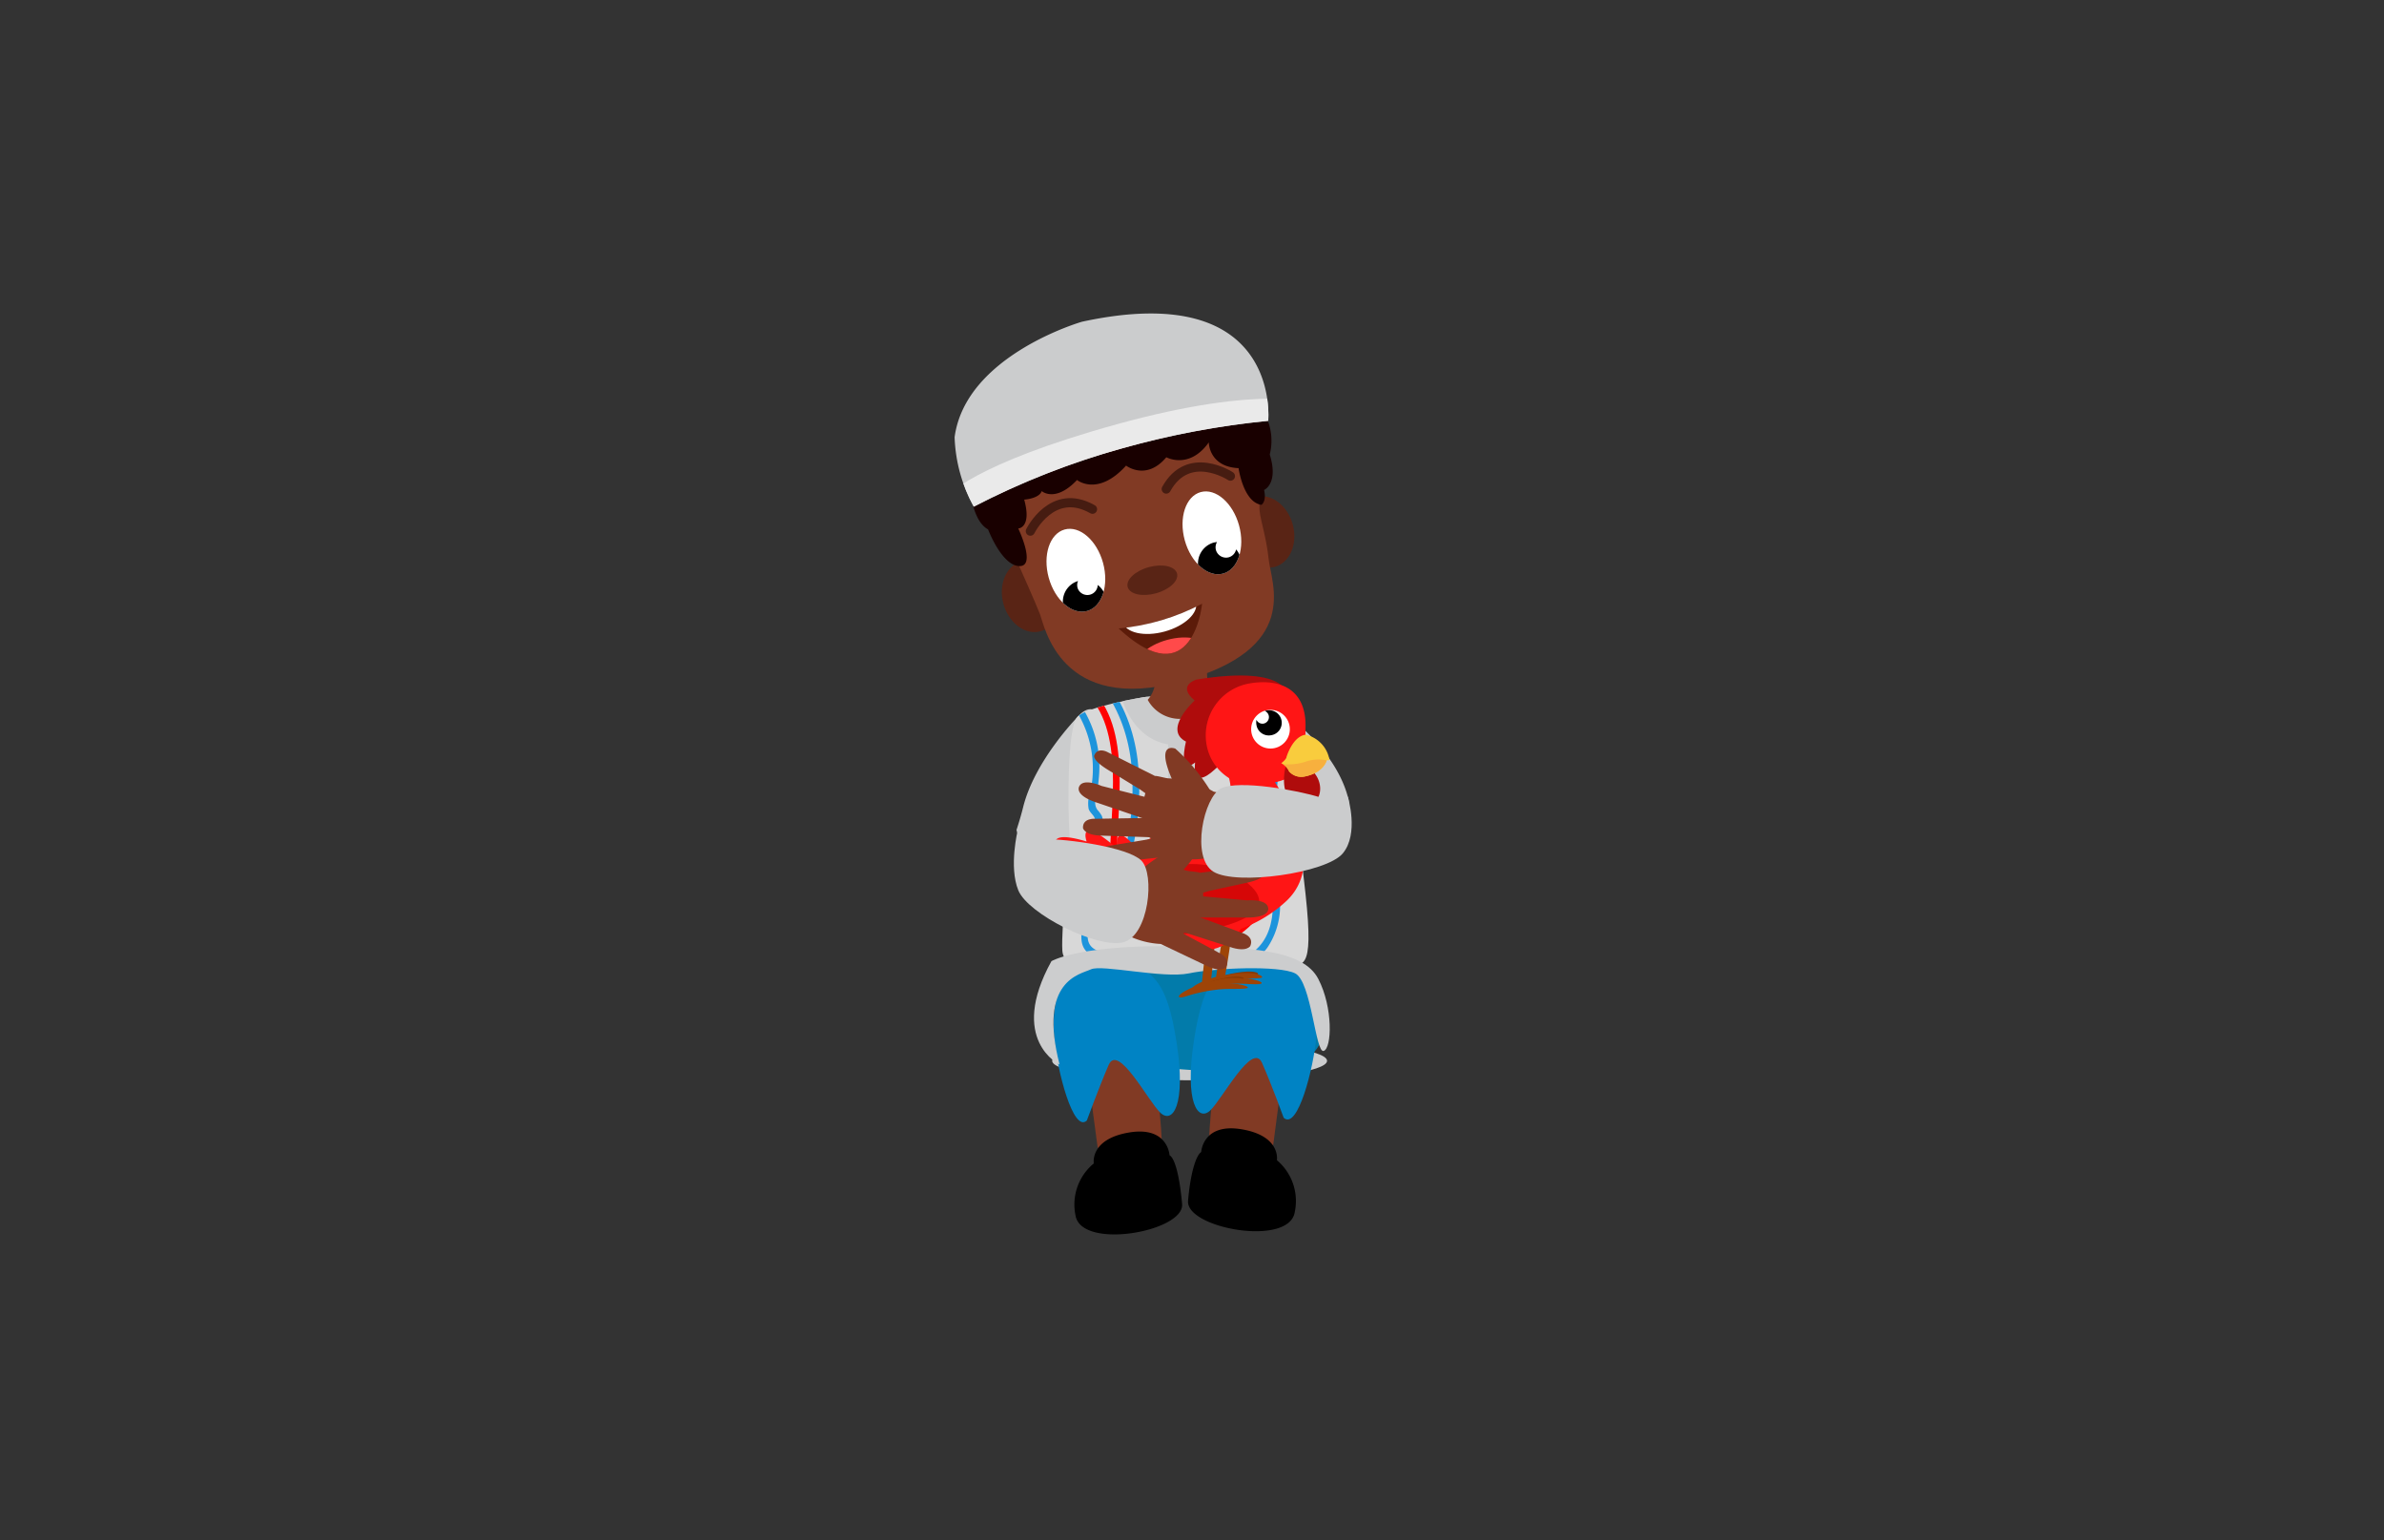 <svg id="Layer_2" data-name="Layer 2" xmlns="http://www.w3.org/2000/svg" xmlns:xlink="http://www.w3.org/1999/xlink" viewBox="0 0 260 168"><rect x="0" y="0" width="260" height="168" fill="#333333" stroke="none"/><defs><style>.cls-1{fill:#d8d8d8;}.cls-2{fill:#cbcccd;}.cls-3{fill:#fff;}.cls-4{fill:#5c1b09;}.cls-5{fill:#f9cc3d;}.cls-6{fill:#cccdce;}.cls-7{fill:#027baa;}.cls-8{clip-path:url(#clip-path);}.cls-18,.cls-9{fill:none;}.cls-9{stroke:red;stroke-miterlimit:10;stroke-width:0.73px;}.cls-10{fill:#1d94dc;}.cls-11{fill:#813a24;}.cls-12{fill:#592415;}.cls-13{fill:#190000;}.cls-14{clip-path:url(#clip-path-2);}.cls-15{fill:#eaeaea;}.cls-16{clip-path:url(#clip-path-3);}.cls-17{clip-path:url(#clip-path-4);}.cls-18{stroke:#461c11;stroke-linecap:round;stroke-linejoin:round;stroke-width:1px;}.cls-19{clip-path:url(#clip-path-5);}.cls-20{fill:#ff4a4a;}.cls-21{fill:#0083c4;}.cls-22{fill:#893a04;}.cls-23{fill:#9e4407;}.cls-24{fill:#ff1515;}.cls-25{fill:#d60707;}.cls-26{fill:#ff6e6e;}.cls-27{fill:#af0c0c;}.cls-28{clip-path:url(#clip-path-6);}.cls-29{fill:#f7b03e;}</style><clipPath id="clip-path"><path class="cls-1" d="M142.38,97.48c-.12-1.09-1.26-10.56-1.12-13.61s0-5.39-1.09-6.19-7.57-1.6-7.77-1.58-6.41-.29-7.67-.06c0,0-6.15,1-7.24,2.15s-1.06,9.83-.84,13c0,0-.94,10.11-.79,12.49s4.16,2.08,9.5,2.08,12.77.15,14.7-.3S143.36,106.47,142.38,97.48Z"/></clipPath><clipPath id="clip-path-2"><path class="cls-2" d="M118,35.09s-12.69,3.64-13.89,12.59a16.86,16.86,0,0,0,2.09,7.58,84,84,0,0,1,16.18-6.36,92,92,0,0,1,15.93-3S139.87,30.35,118,35.09Z"/></clipPath><clipPath id="clip-path-3"><ellipse class="cls-3" cx="117.33" cy="62.2" rx="3.07" ry="4.61" transform="translate(-12.29 33.34) rotate(-15.38)"/></clipPath><clipPath id="clip-path-4"><ellipse class="cls-3" cx="132.17" cy="58.12" rx="3.07" ry="4.61" transform="translate(-10.68 37.13) rotate(-15.38)"/></clipPath><clipPath id="clip-path-5"><path class="cls-4" d="M122,68.54a24,24,0,0,0,9.1-2.7S130.13,76.08,122,68.54Z"/></clipPath><clipPath id="clip-path-6"><path class="cls-5" d="M142.29,84.69a1.78,1.78,0,0,1-1.69-.54,1.82,1.82,0,0,0-.87-.91s.56-.41.58-.69c0,0,.66-2.25,2.09-2.42a3.39,3.39,0,0,1,2.6,2.8.73.73,0,0,0-.31,0S144.39,84.27,142.29,84.69Z"/></clipPath></defs><ellipse class="cls-6" cx="129.74" cy="115.7" rx="14.99" ry="2.12"/><path class="cls-7" d="M118.24,105.42s-2.82.15-3.12,4.6,6.38,6.39,17.52,6.83,13.06-2.82,10.69-7.72S130.86,103.94,118.24,105.42Z"/><path class="cls-2" d="M114.38,94.71a6.34,6.34,0,0,0,2.92.51c1.36-3.91,4.34-10.61,3.89-13.61-.46-3.16-1.76-5.65-3.7-3.38,0,0-4.68,4.76-5.92,9.86-.18.72-.42,1.55-.71,2.43A6.23,6.23,0,0,0,114.38,94.71Z"/><path class="cls-2" d="M144.07,92.67a7.14,7.14,0,0,0,2.63-1.61,5.72,5.72,0,0,0,.55-.65c-.27-.84,0-2.6-.2-3.29-1.24-5.1-6.39-8.89-6.39-8.89-1.94-2.27-3.24.22-3.7,3.38-.39,2.62,1.83,8.07,3.3,12A14.29,14.29,0,0,0,144.07,92.67Z"/><path class="cls-1" d="M142.38,97.48c-.12-1.09-1.26-10.56-1.12-13.61s0-5.39-1.09-6.19-7.57-1.6-7.77-1.58-6.41-.29-7.67-.06c0,0-6.15,1-7.24,2.15s-1.06,9.83-.84,13c0,0-.94,10.11-.79,12.49s4.16,2.08,9.5,2.08,12.77.15,14.7-.3S143.36,106.47,142.38,97.48Z"/><g class="cls-8"><path class="cls-2" d="M122.31,76s1,4.47,5.08,5.19V98.49h2.77V81.2s5.92-1.31,5.1-5.75Z"/><path class="cls-9" d="M121.43,95.84c.3,1.9-.61,5.55,1.22,5.55,4.56.91,9.12,3.65,13.68-.91,1.82-8.21-3.65-20.07,4.55-24.93"/><path class="cls-9" d="M118.54,75.19c4.66,4.2,2.87,13,2.88,18.57"/><path class="cls-10" d="M122.54,95.05c-1.14,5.81,5.77,5.7,9.42,3.94l-.46-.06c.28.29.65.84,1,1,.84.32,2.1-.79,2.89-.88a.39.39,0,0,0,.33-.58c-2.61-3.71-.2-8.66,0-12.74A2.35,2.35,0,0,0,135.4,84a1.29,1.29,0,0,1-.29-1.44c.14-.52.32-1,.48-1.56.64-2.19,1.2-4.4,1.82-6.59a.38.38,0,0,0-.74-.2c-.66,2.32-1.25,4.67-1.94,7-.23.75-.8,1.72-.52,2.5.13.36.4.52.6.83A2.42,2.42,0,0,1,135,86.1c-.33,4.11-2.54,9,.1,12.75l.34-.58c-.83.09-1.44.7-2.21.83-.47.08-.33.12-.71-.26l-.46-.46a.41.41,0,0,0-.47-.06c-3,1.44-9.28,2-8.28-3.07.09-.48-.65-.69-.75-.2Z"/><path class="cls-10" d="M120.63,75.53c3.55,5.25,3.32,11.73,2,17.69-.1.48.64.69.74.2,1.33-6.14,1.55-12.86-2.12-18.28-.27-.41-.94,0-.66.39Z"/><path class="cls-10" d="M120.28,94.19a3.64,3.64,0,0,1-.55-3.12c.17-.71.75-1.36.43-2.09a3.07,3.07,0,0,0-.45-.62,1.35,1.35,0,0,1-.19-1.28,18.75,18.75,0,0,0,.32-2.25,12.09,12.09,0,0,0-2.9-9.13c-.31-.35-.82.16-.51.51a11.89,11.89,0,0,1,2.48,10.18,3.42,3.42,0,0,0-.18,1.84c.23.61.85.77.68,1.53a8.7,8.7,0,0,0-.53,2.72,3.92,3.92,0,0,0,.77,2.08c.28.38.91,0,.63-.37Z"/><path class="cls-10" d="M142.46,75.6c-6.2,6.38-3.18,15.78-3.66,23.67-.52,8.56-11.23,5.86-16.7,4.86a10.66,10.66,0,0,1-2.58-.53c-1.08-.52-1-1.63-.72-2.63.37-1.58,1.23-3.16,1-4.82-.07-.46-.77-.27-.7.19.35,2.29-3.1,6.9.46,8.06a38.73,38.73,0,0,0,4.94.91,45.84,45.84,0,0,0,5.49.74c2.91.17,6.32-.16,8.22-2.68a8.24,8.24,0,0,0,1.39-5c.07-2.3-.1-4.6-.23-6.89-.3-5.41-.4-11.23,3.64-15.39a.36.36,0,0,0-.52-.51Z"/></g><path class="cls-11" d="M125.92,73.27a3.46,3.46,0,0,1-.75,3.06,4,4,0,0,0,3.71,2.07,5.07,5.07,0,0,0,4.05-1.78s-1.39-.8-1.28-3.53Z"/><ellipse class="cls-12" cx="137.99" cy="58.02" rx="3.11" ry="3.95" transform="translate(-10.45 38.67) rotate(-15.38)"/><ellipse class="cls-12" cx="112.43" cy="65.05" rx="3.11" ry="3.95" transform="translate(-13.22 32.14) rotate(-15.38)"/><path class="cls-11" d="M111.15,61.74s1.79,4,2.28,5.27,2.21,10.89,15.38,7.32,9.82-10.71,9.55-13.35-1.07-4.69-1-5.7c0,0-.77-15.1-17.63-10.46C103.52,49.29,111.15,61.74,111.15,61.74Z"/><path class="cls-13" d="M106.07,54.88s.39,2.16,1.69,2.86c0,0,1.48,3.92,3.39,4s-.1-4.1-.1-4.1,1.5-.06.65-3.15c0,0,1.63-.1,1.91-.93,0,0,1.47,1.31,3.85-1.21,0,0,2.26,1.85,5.35-1.57,0,0,2.19,1.71,4.39-.91,0,0,2.49,1.38,4.63-1.62,0,0,0,2.66,3.25,2.81,0,0,.51,3.71,2.49,4,0,0,.59-.34.29-1.62,0,0,1.61-.67.62-3.87a6.19,6.19,0,0,0-.34-4S121.38,47.6,106.07,54.88Z"/><path class="cls-2" d="M118,35.09s-12.69,3.64-13.89,12.59a16.86,16.86,0,0,0,2.09,7.58,84,84,0,0,1,16.18-6.36,92,92,0,0,1,15.93-3S139.87,30.35,118,35.09Z"/><g class="cls-14"><path class="cls-15" d="M103.25,54.15s2.76-3.53,18.67-7.91S143.44,44,143.44,44l-.88,6.14L104.14,60.42Z"/></g><ellipse class="cls-3" cx="117.33" cy="62.2" rx="3.07" ry="4.61" transform="translate(-12.29 33.34) rotate(-15.38)"/><g class="cls-16"><path d="M119.72,63.8a1.13,1.13,0,0,1-2.15.45,1.11,1.11,0,0,1,0-.89l-.32.13a2.35,2.35,0,1,0,3.14,1.11A2.38,2.38,0,0,0,119.72,63.8Z"/></g><ellipse class="cls-3" cx="132.17" cy="58.12" rx="3.07" ry="4.61" transform="translate(-10.68 37.13) rotate(-15.38)"/><g class="cls-17"><path d="M134.81,59.92a1.13,1.13,0,0,1-.8.86,1.15,1.15,0,0,1-1.4-.79,1.16,1.16,0,0,1,.12-.88l-.34.06a2.36,2.36,0,1,0,2.9,1.65A2.3,2.3,0,0,0,134.81,59.92Z"/></g><ellipse class="cls-12" cx="125.67" cy="63.29" rx="2.79" ry="1.48" transform="translate(-12.28 35.59) rotate(-15.38)"/><path class="cls-18" d="M112.37,57.93s2.39-4.89,6.78-2.39"/><path class="cls-18" d="M134.19,51.93s-4.56-3-7,1.41"/><path class="cls-4" d="M122,68.54a24,24,0,0,0,9.1-2.7S130.13,76.08,122,68.54Z"/><g class="cls-19"><ellipse class="cls-3" cx="126.44" cy="66.76" rx="4.14" ry="2.2" transform="translate(-13.18 35.92) rotate(-15.38)"/><ellipse class="cls-20" cx="127.86" cy="71.92" rx="4.14" ry="2.2" transform="translate(-14.49 36.48) rotate(-15.38)"/></g><circle class="cls-11" cx="121.13" cy="110.34" r="3.49"/><path class="cls-11" d="M117.8,110.49s1.51,11.81,1.91,14.66c0,0,2.63,2.24,7-.49,0,0-.22-8.18-2.52-14.27C124.17,110.39,120.15,106.7,117.8,110.49Z"/><path d="M127.55,126s-.16-3.21-4.44-2.48-3.82,3.37-3.82,3.37a5.8,5.8,0,0,0-2,5.64c.59,3.85,11.89,1.79,11.63-1.21S128.13,126.3,127.55,126Z"/><path class="cls-21" d="M118.53,122.21s1.34-3.66,2.38-6.06,4.3,3.94,5.64,5.21,2.82-.84,1.78-7.6-2.67-9-8-8.59-5.64,4.79-5.34,8.17S117.05,123.61,118.53,122.21Z"/><circle class="cls-11" cx="137.44" cy="110.05" r="3.49"/><path class="cls-11" d="M140.77,110.2s-1.52,11.81-1.91,14.65c0,0-2.64,2.25-7-.48,0,0,.22-8.19,2.53-14.28C134.4,110.09,138.42,106.4,140.77,110.2Z"/><path d="M131,125.65s.16-3.21,4.44-2.48,3.82,3.37,3.82,3.37a5.81,5.81,0,0,1,1.95,5.64c-.59,3.85-11.89,1.79-11.64-1.21S130.44,126,131,125.65Z"/><path class="cls-21" d="M140,121.91s-1.33-3.66-2.37-6-4.31,3.94-5.64,5.2-2.82-.84-1.78-7.6,2.67-9,8-8.58,5.64,4.78,5.35,8.16S141.52,123.32,140,121.91Z"/><path class="cls-6" d="M114.67,104.83s2.68-1.64,12.33-1.64,15.14.45,16.77,3.57,1.49,7.57.59,7.86-1.33-7.57-3.11-8.46-8.76-.59-11.58,0-9.5-1-10.69-.44-5.79,1.18-3.42,10.39C115.56,116.11,109.92,113.44,114.67,104.83Z"/><path class="cls-22" d="M133.34,106.43s2.6-.74,3.71-.36-3.73.84-3.73.84Z"/><path class="cls-23" d="M133.33,102.1l-.71,4.44s-2.21.66-2.56,1.19c0,0-.2.38.9.09a16.62,16.62,0,0,1,3.52-.52c1.15-.06,2.48.13,3,0s-.72-.54-1.49-.56l-.7,0s1.69,0,2.22-.09-.49-.79-3.15-.41l-.74.14s.58-3.18.66-4.5S133.8,100.49,133.33,102.1Z"/><path class="cls-22" d="M131.79,107.14s2.55-.88,3.68-.56-3.68,1-3.68,1Z"/><path class="cls-23" d="M131.54,102.82l-.47,4.46s-2.18.79-2.49,1.34c0,0-.18.38.9,0a17.86,17.86,0,0,1,3.49-.71c1.14-.11,2.48,0,3-.13s-.76-.5-1.52-.48h-.71s1.69-.14,2.22-.21-.54-.76-3.17-.23l-.73.18s.4-3.21.42-4.53S131.92,101.19,131.54,102.82Z"/><path class="cls-24" d="M133.52,81.52c.1,1.41.3,2.6.3,2.6,1.34,3.78-1,5.44-1,5.44-5.92.47-9,2.83-9,2.83-2.44-2.94-2,.13-2,.13-4.44-3.84-3.31-.74-3.31-.74-6.33-1.9-2,2.51-2,2.51-4.06.63,2.71,4.19,2.71,4.19,2.38,5.1,9.12,4,9.12,4,4.47,3.08,7-1.18,7-1.18a14.65,14.65,0,0,0,4.92-3c5.7-5.29-2.91-15.26-2.91-15.26a10.35,10.35,0,0,0-1.66-1.93s0-1.08-1-1A1.26,1.26,0,0,0,133.52,81.52Z"/><path class="cls-25" d="M136.1,96.35s-3.9-4-11.66-1c0,0-1.07.85.27,1.59,0,0-5.73-.48-3.36,1.3,0,0-1,2.61,3.83,2.15,0,0-1.09,2.91,2.95,1.62C128.13,102,141.34,100.75,136.1,96.35Z"/><ellipse class="cls-26" cx="127.35" cy="91.53" rx="0.9" ry="0.26" transform="translate(-13.53 22.63) rotate(-9.64)"/><ellipse class="cls-26" cx="125.84" cy="92.27" rx="0.71" ry="0.2" transform="translate(-13.68 22.39) rotate(-9.64)"/><path class="cls-25" d="M137.75,91.25a1.13,1.13,0,0,0,0,1.14.83.83,0,0,0,1,.11l.12-.07c.06,0,0,0,.07,0s.17.1.26.14a1.18,1.18,0,0,0,.56,0,1.09,1.09,0,0,0,.79-.68l-.25.1a1,1,0,0,0,1.19,0,.65.65,0,0,0,.06-.9c-.15-.16-.39.08-.24.24a.33.33,0,0,1-.09.45.75.75,0,0,1-.75-.06.17.17,0,0,0-.25.1.72.72,0,0,1-.65.45.83.83,0,0,1-.43-.13c-.11-.07-.19-.14-.32-.09s-.21.13-.33.17a.49.49,0,0,1-.41,0c-.29-.18-.12-.63,0-.88s-.25-.29-.33-.09Z"/><path class="cls-27" d="M140.45,76.11s.52-3.67-9.94-2c0,0-2.22.62-.22,2.29,0,0-3.5,3.17-.95,4.48,0,0-.93,3.8,1,2.28,0,0-.5,3.21,2.19.72l4.72-4.31,1.49-2.38Z"/><path class="cls-24" d="M142.38,79.32c-.08,3.17.88,5.33-4.36,6.22a5.35,5.35,0,0,1-6.44-4.38,5.74,5.74,0,0,1,4.69-6.62C139.4,74,142.48,75,142.38,79.32Z"/><path class="cls-27" d="M140.18,83.72s-.91,3.67,1.76,4.09,2.91-3.82-.43-4.55A1.17,1.17,0,0,0,140.18,83.72Z"/><path class="cls-5" d="M142.29,84.69a1.78,1.78,0,0,1-1.69-.54,1.82,1.82,0,0,0-.87-.91s.56-.41.58-.69c0,0,.66-2.25,2.09-2.42a3.39,3.39,0,0,1,2.6,2.8.73.73,0,0,0-.31,0S144.39,84.27,142.29,84.69Z"/><g class="cls-28"><path class="cls-29" d="M139,83.19a6.29,6.29,0,0,0,3.31-.09,4.36,4.36,0,0,1,3,0s-1.14,2.12-1.08,2.11-4.14,0-4.14,0Z"/></g><circle class="cls-3" cx="138.56" cy="79.53" r="2.11"/><path d="M138.13,77.49l-.2.05a.72.72,0,0,1-.13,1.38.72.72,0,0,1-.77-.41,1.5,1.5,0,0,0,0,.56,1.36,1.36,0,0,0,1.58,1.12,1.37,1.37,0,1,0-.46-2.7Z"/><path class="cls-11" d="M124.27,94.67a10.94,10.94,0,0,1,5.14.28c.22.08,1.25.13,1.46.24l5.8-.71s1.13-.16,1.17.78c0,0,.22.62-2.2,1.09l-3.76.82-.66.19,0,.4,4.8.44s2.1-.19,2.28.79c0,0,.4,1.16-2.59,1.08l-5.11,0-.13,0s.39,1.43-1.4,1.71a1.79,1.79,0,0,1-1.78,1.18,9.11,9.11,0,0,1-4.85-1.24s-6.84-2.08-7.8-4.32.24-3.41,2.06-3.42S124.27,94.67,124.27,94.67Z"/><path class="cls-11" d="M129.62,99.59l5.74,2.12s1.47.35,1,1.46c0,0-.38.74-2.26.1L129,101.64l.18-1.3Z"/><path class="cls-11" d="M127.52,101l5.37,2.89s1.4.56.81,1.6c0,0-.47.68-2.24-.22l-4.88-2.32.35-1.27Z"/><path class="cls-11" d="M124.64,94.69a20.29,20.29,0,0,1,5.12-3s2.48-.11-1,3.5l-3.15,1.62-1-1.87"/><path class="cls-11" d="M132.36,86.34a10.87,10.87,0,0,0-4.94-1.45c-.24,0-1.22-.29-1.46-.26L120.73,82s-1-.52-1.37.35c0,0-.41.51,1.72,1.76l3.27,2,.56.4-.1.39-4.67-1.18s-1.92-.87-2.41,0c0,0-.76,1,2.08,1.88l4.84,1.65.1.09s-.83,1.22.76,2.08a1.79,1.79,0,0,0,1.28,1.71,9.17,9.17,0,0,0,5,.43s7.14.31,8.79-1.48.91-3.3-.81-3.92S132.36,86.34,132.36,86.34Z"/><path class="cls-11" d="M125.68,89.2l-6.12.1s-1.5-.16-1.45,1c0,0,.11.82,2.1.84l5.42.18.26-1.28Z"/><path class="cls-11" d="M127.2,91.21l-6,1s-1.5.06-1.29,1.24c0,0,.21.79,2.18.54l5.38-.58.09-1.32Z"/><path class="cls-11" d="M132,86.23a20.54,20.54,0,0,0-3.82-4.58s-2.3-.92-.23,3.63l2.43,2.57L132,86.44"/><path class="cls-2" d="M111,90.53s-1,4,.06,6.58,8.55,6.34,11.4,5.67,3.52-7.48,2-8.94-8.06-2.35-10.57-2.32C113.84,91.52,113.18,88.76,111,90.53Z"/><path class="cls-2" d="M147,86.93s1.24,4-.56,6.15-11.58,3.52-14.09,2-1.07-8.19.85-9.11,8.4.22,10.78,1C144,87,145.49,84.57,147,86.93Z"/></svg>